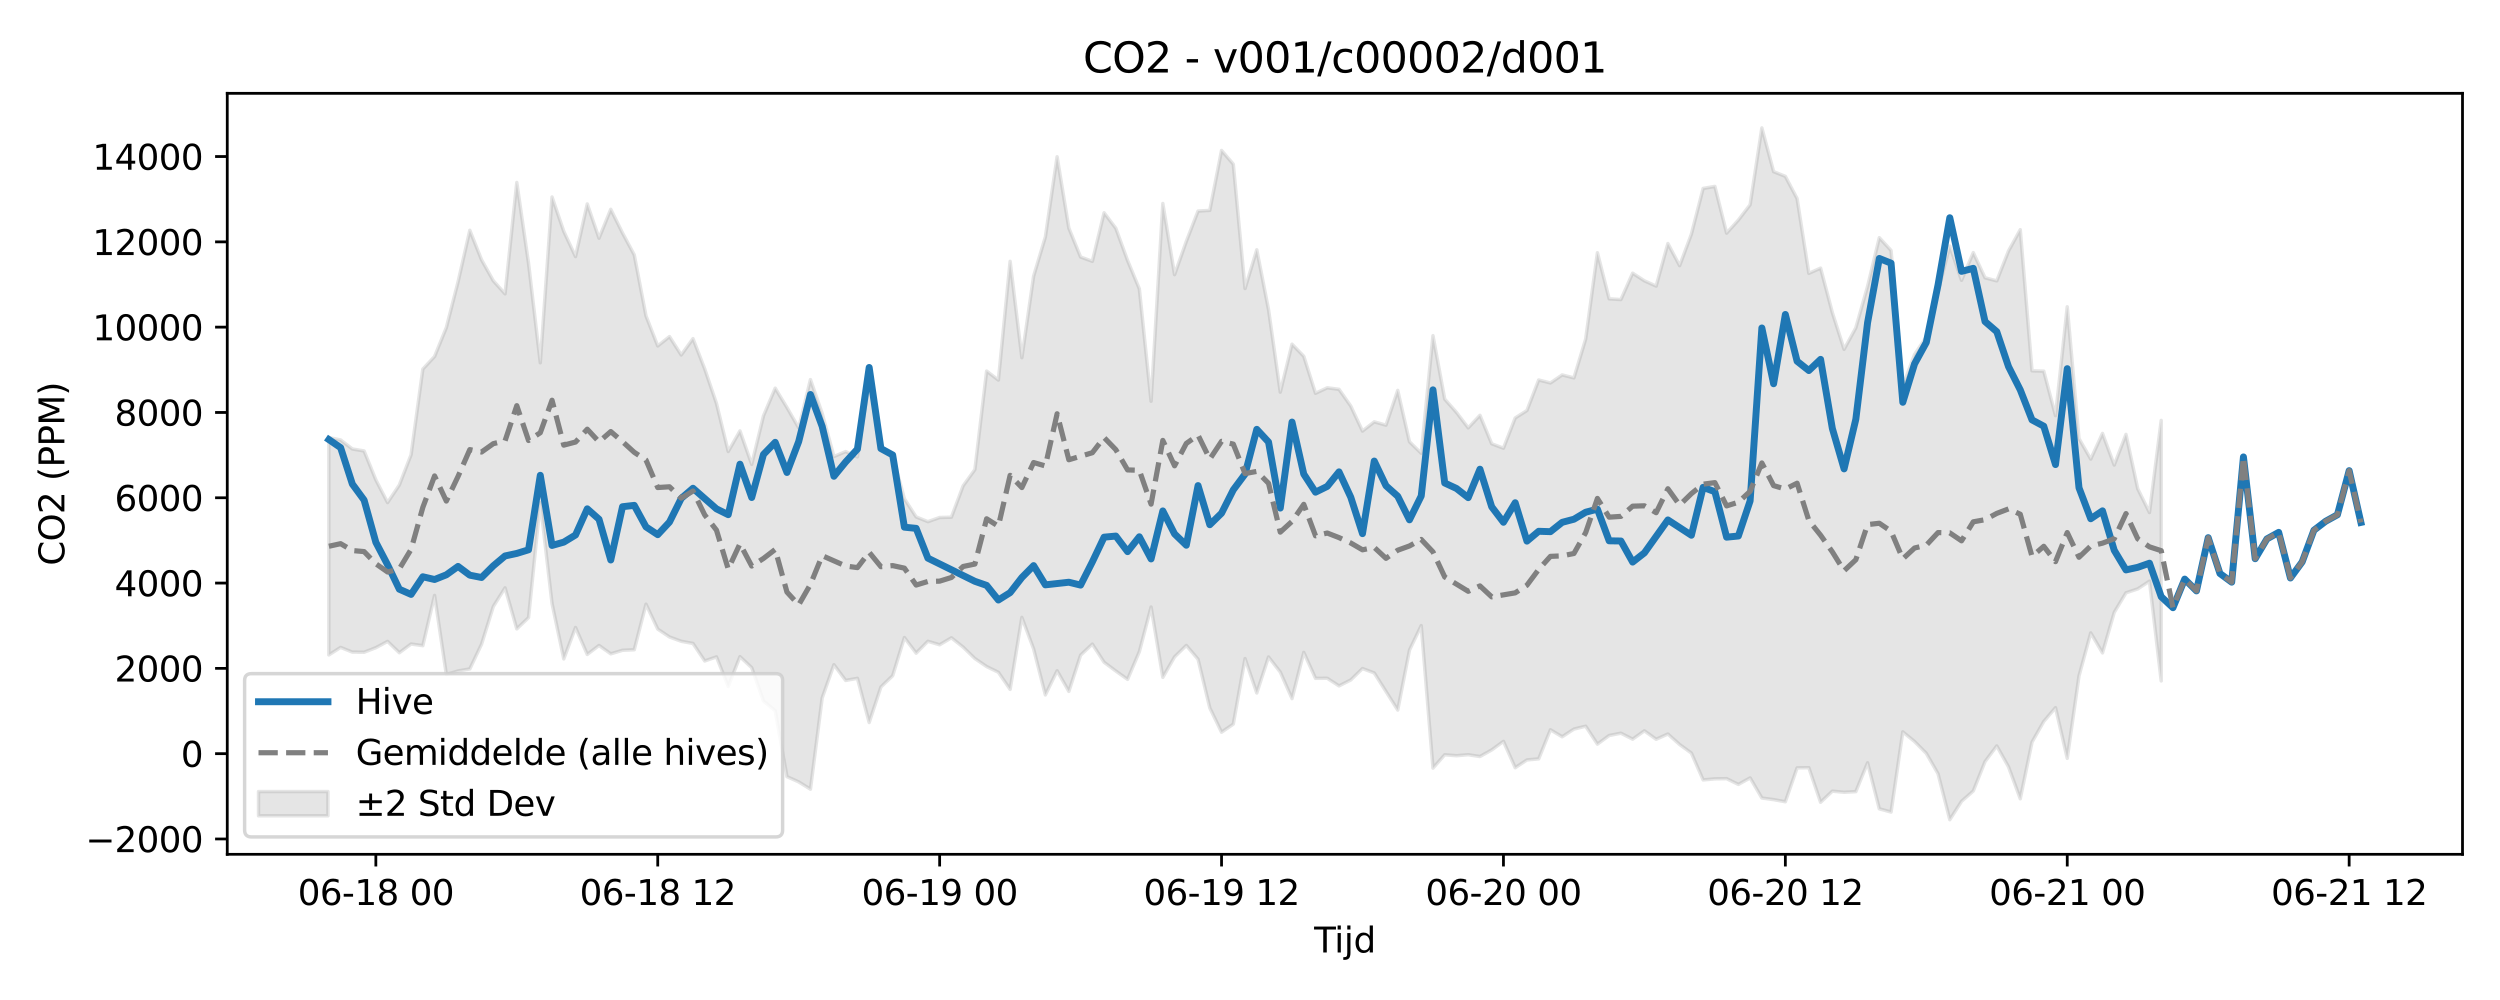<?xml version="1.0" encoding="utf-8" standalone="no"?>
<!DOCTYPE svg PUBLIC "-//W3C//DTD SVG 1.1//EN"
  "http://www.w3.org/Graphics/SVG/1.1/DTD/svg11.dtd">
<svg xmlns:xlink="http://www.w3.org/1999/xlink" width="720pt" height="288pt" viewBox="0 0 720 288" xmlns="http://www.w3.org/2000/svg" version="1.1">
 <defs>
  <style type="text/css">*{stroke-linejoin: round; stroke-linecap: butt}</style>
 </defs>
 <g id="figure_1">
  <g id="patch_1">
   <path d="M 0 288 
L 720 288 
L 720 0 
L 0 0 
z
" style="fill: #ffffff"/>
  </g>
  <g id="axes_1">
   <g id="patch_2">
    <path d="M 65.45 246.04 
L 709.2 246.04 
L 709.2 26.88 
L 65.45 26.88 
z
" style="fill: #ffffff"/>
   </g>
   <g id="FillBetweenPolyCollection_1">
    <defs>
     <path id="m8d2e50791a" d="M 94.711 -161.975 
L 94.711 -99.378 
L 98.094 -101.552 
L 101.477 -100.193 
L 104.86 -100.153 
L 108.243 -101.462 
L 111.625 -103.275 
L 115.008 -100.012 
L 118.391 -102.525 
L 121.774 -102.047 
L 125.157 -116.522 
L 128.54 -93.753 
L 131.922 -94.764 
L 135.305 -95.348 
L 138.688 -102.468 
L 142.071 -113.309 
L 145.454 -118.703 
L 148.836 -106.879 
L 152.219 -110.128 
L 155.602 -143.231 
L 158.985 -114.191 
L 162.368 -98.23 
L 165.751 -107.274 
L 169.133 -99.519 
L 172.516 -102.107 
L 175.899 -99.697 
L 179.282 -100.712 
L 182.665 -100.871 
L 186.047 -113.992 
L 189.43 -106.814 
L 192.813 -104.548 
L 196.196 -103.307 
L 199.579 -102.69 
L 202.961 -97.64 
L 206.344 -98.816 
L 209.727 -90.286 
L 213.11 -98.889 
L 216.493 -95.709 
L 219.876 -86.108 
L 223.258 -83.304 
L 226.641 -64.33 
L 230.024 -62.81 
L 233.407 -60.716 
L 236.79 -87.007 
L 240.172 -96.562 
L 243.555 -92.026 
L 246.938 -92.647 
L 250.321 -79.917 
L 253.704 -90.155 
L 257.087 -93.381 
L 260.469 -104.387 
L 263.852 -99.89 
L 267.235 -103.31 
L 270.618 -102.298 
L 274.001 -104.318 
L 277.383 -101.623 
L 280.766 -98.342 
L 284.149 -96.035 
L 287.532 -94.381 
L 290.915 -89.458 
L 294.298 -110.188 
L 297.68 -101.108 
L 301.063 -87.864 
L 304.446 -94.813 
L 307.829 -88.869 
L 311.212 -99.318 
L 314.594 -102.492 
L 317.977 -97.271 
L 321.36 -94.742 
L 324.743 -92.34 
L 328.126 -100.299 
L 331.509 -113.178 
L 334.891 -92.922 
L 338.274 -98.81 
L 341.657 -102.114 
L 345.04 -98.137 
L 348.423 -84.128 
L 351.805 -77.122 
L 355.188 -79.456 
L 358.571 -98.321 
L 361.954 -88.418 
L 365.337 -98.792 
L 368.72 -94.44 
L 372.102 -86.793 
L 375.485 -100.106 
L 378.868 -92.635 
L 382.251 -92.657 
L 385.634 -90.46 
L 389.016 -92.166 
L 392.399 -95.458 
L 395.782 -94.191 
L 399.165 -88.85 
L 402.548 -83.503 
L 405.93 -100.763 
L 409.313 -107.823 
L 412.696 -66.782 
L 416.079 -70.622 
L 419.462 -70.351 
L 422.845 -70.643 
L 426.227 -70.117 
L 429.61 -72.016 
L 432.993 -74.484 
L 436.376 -66.891 
L 439.759 -69.137 
L 443.141 -69.45 
L 446.524 -77.823 
L 449.907 -75.809 
L 453.29 -78.02 
L 456.673 -78.856 
L 460.056 -73.688 
L 463.438 -76.175 
L 466.821 -76.836 
L 470.204 -75.119 
L 473.587 -77.522 
L 476.97 -75.087 
L 480.352 -76.603 
L 483.735 -73.572 
L 487.118 -71.111 
L 490.501 -63.382 
L 493.884 -63.69 
L 497.267 -63.744 
L 500.649 -62.084 
L 504.032 -63.965 
L 507.415 -58.174 
L 510.798 -57.707 
L 514.181 -57.09 
L 517.563 -66.855 
L 520.946 -66.901 
L 524.329 -56.942 
L 527.712 -60.144 
L 531.095 -59.825 
L 534.478 -60.005 
L 537.86 -68.312 
L 541.243 -55.058 
L 544.626 -54.126 
L 548.009 -77.22 
L 551.392 -74.443 
L 554.774 -71.03 
L 558.157 -65.153 
L 561.54 -51.922 
L 564.923 -57.22 
L 568.306 -60.192 
L 571.689 -68.655 
L 575.071 -73.173 
L 578.454 -67.147 
L 581.837 -57.952 
L 585.22 -74.265 
L 588.603 -80.214 
L 591.985 -84.197 
L 595.368 -69.596 
L 598.751 -93.329 
L 602.134 -105.722 
L 605.517 -99.963 
L 608.899 -111.624 
L 612.282 -117.262 
L 615.665 -118.391 
L 619.048 -120.623 
L 622.431 -91.891 
L 622.431 -166.918 
L 622.431 -166.918 
L 619.048 -140.395 
L 615.665 -147.247 
L 612.282 -162.898 
L 608.899 -154.068 
L 605.517 -163.17 
L 602.134 -155.782 
L 598.751 -161.688 
L 595.368 -199.643 
L 591.985 -168.296 
L 588.603 -181.109 
L 585.22 -181.207 
L 581.837 -221.848 
L 578.454 -215.726 
L 575.071 -207.111 
L 571.689 -208 
L 568.306 -215.246 
L 564.923 -207.271 
L 561.54 -217.131 
L 558.157 -204.091 
L 554.774 -190.948 
L 551.392 -185.904 
L 548.009 -176.853 
L 544.626 -215.869 
L 541.243 -219.55 
L 537.86 -205.518 
L 534.478 -193.594 
L 531.095 -187.394 
L 527.712 -197.992 
L 524.329 -210.779 
L 520.946 -209.283 
L 517.563 -230.812 
L 514.181 -237.208 
L 510.798 -238.574 
L 507.415 -251.158 
L 504.032 -229.032 
L 500.649 -224.623 
L 497.267 -220.861 
L 493.884 -234.317 
L 490.501 -233.734 
L 487.118 -220.563 
L 483.735 -211.488 
L 480.352 -217.871 
L 476.97 -205.603 
L 473.587 -207.131 
L 470.204 -209.327 
L 466.821 -201.73 
L 463.438 -201.941 
L 460.056 -215.213 
L 456.673 -190.36 
L 453.29 -179.17 
L 449.907 -180.019 
L 446.524 -177.707 
L 443.141 -178.568 
L 439.759 -169.781 
L 436.376 -167.624 
L 432.993 -158.917 
L 429.61 -160.196 
L 426.227 -168.396 
L 422.845 -164.771 
L 419.462 -169.237 
L 416.079 -173.055 
L 412.696 -191.33 
L 409.313 -157.454 
L 405.93 -160.769 
L 402.548 -175.57 
L 399.165 -165.557 
L 395.782 -166.512 
L 392.399 -163.847 
L 389.016 -171.07 
L 385.634 -175.883 
L 382.251 -176.315 
L 378.868 -174.734 
L 375.485 -185.392 
L 372.102 -188.879 
L 368.72 -175.056 
L 365.337 -198.828 
L 361.954 -216.058 
L 358.571 -204.907 
L 355.188 -240.73 
L 351.805 -244.666 
L 348.423 -227.414 
L 345.04 -227.214 
L 341.657 -218.474 
L 338.274 -208.888 
L 334.891 -229.395 
L 331.509 -172.447 
L 328.126 -204.82 
L 324.743 -212.987 
L 321.36 -222.248 
L 317.977 -226.72 
L 314.594 -212.741 
L 311.212 -213.986 
L 307.829 -222.311 
L 304.446 -242.85 
L 301.063 -219.754 
L 297.68 -208.466 
L 294.298 -184.981 
L 290.915 -212.728 
L 287.532 -178.537 
L 284.149 -181.132 
L 280.766 -152.774 
L 277.383 -148.083 
L 274.001 -139.049 
L 270.618 -138.96 
L 267.235 -137.768 
L 263.852 -139.125 
L 260.469 -144.354 
L 257.087 -156.83 
L 253.704 -159.434 
L 250.321 -177.973 
L 246.938 -156.415 
L 243.555 -157.945 
L 240.172 -156.517 
L 236.79 -168.943 
L 233.407 -178.677 
L 230.024 -164.768 
L 226.641 -170.642 
L 223.258 -176.21 
L 219.876 -168.219 
L 216.493 -154.255 
L 213.11 -163.899 
L 209.727 -157.967 
L 206.344 -171.814 
L 202.961 -181.747 
L 199.579 -190.466 
L 196.196 -185.769 
L 192.813 -191.064 
L 189.43 -188.365 
L 186.047 -197.025 
L 182.665 -214.601 
L 179.282 -220.907 
L 175.899 -227.721 
L 172.516 -219.393 
L 169.133 -229.263 
L 165.751 -214.11 
L 162.368 -221.371 
L 158.985 -231.271 
L 155.602 -183.524 
L 152.219 -212.158 
L 148.836 -235.444 
L 145.454 -203.375 
L 142.071 -207.145 
L 138.688 -213.172 
L 135.305 -221.675 
L 131.922 -206.829 
L 128.54 -193.643 
L 125.157 -185.332 
L 121.774 -181.703 
L 118.391 -157.041 
L 115.008 -148.322 
L 111.625 -143.257 
L 108.243 -149.805 
L 104.86 -158.127 
L 101.477 -158.7 
L 98.094 -161.294 
L 94.711 -161.975 
z
" style="stroke: #808080; stroke-opacity: 0.2"/>
    </defs>
    <g clip-path="url(#p735e8f871a)">
     <use xlink:href="#m8d2e50791a" x="0" y="288" style="fill: #808080; fill-opacity: 0.2; stroke: #808080; stroke-opacity: 0.2"/>
    </g>
   </g>
   <g id="matplotlib.axis_1">
    <g id="xtick_1">
     <g id="line2d_1">
      <defs>
       <path id="m8e1eeb77f2" d="M 0 0 
L 0 3.5 
" style="stroke: #000000; stroke-width: 0.8"/>
      </defs>
      <g>
       <use xlink:href="#m8e1eeb77f2" x="108.243" y="246.04" style="stroke: #000000; stroke-width: 0.8"/>
      </g>
     </g>
     <g id="text_1">
      <!-- 06-18 00 -->
      <g transform="translate(85.762 260.638) scale(0.1 -0.1)">
       <defs>
        <path id="DejaVuSans-30" d="M 2034 4250 
Q 1547 4250 1301 3770 
Q 1056 3291 1056 2328 
Q 1056 1369 1301 889 
Q 1547 409 2034 409 
Q 2525 409 2770 889 
Q 3016 1369 3016 2328 
Q 3016 3291 2770 3770 
Q 2525 4250 2034 4250 
z
M 2034 4750 
Q 2819 4750 3233 4129 
Q 3647 3509 3647 2328 
Q 3647 1150 3233 529 
Q 2819 -91 2034 -91 
Q 1250 -91 836 529 
Q 422 1150 422 2328 
Q 422 3509 836 4129 
Q 1250 4750 2034 4750 
z
" transform="scale(0.016)"/>
        <path id="DejaVuSans-36" d="M 2113 2584 
Q 1688 2584 1439 2293 
Q 1191 2003 1191 1497 
Q 1191 994 1439 701 
Q 1688 409 2113 409 
Q 2538 409 2786 701 
Q 3034 994 3034 1497 
Q 3034 2003 2786 2293 
Q 2538 2584 2113 2584 
z
M 3366 4563 
L 3366 3988 
Q 3128 4100 2886 4159 
Q 2644 4219 2406 4219 
Q 1781 4219 1451 3797 
Q 1122 3375 1075 2522 
Q 1259 2794 1537 2939 
Q 1816 3084 2150 3084 
Q 2853 3084 3261 2657 
Q 3669 2231 3669 1497 
Q 3669 778 3244 343 
Q 2819 -91 2113 -91 
Q 1303 -91 875 529 
Q 447 1150 447 2328 
Q 447 3434 972 4092 
Q 1497 4750 2381 4750 
Q 2619 4750 2861 4703 
Q 3103 4656 3366 4563 
z
" transform="scale(0.016)"/>
        <path id="DejaVuSans-2d" d="M 313 2009 
L 1997 2009 
L 1997 1497 
L 313 1497 
L 313 2009 
z
" transform="scale(0.016)"/>
        <path id="DejaVuSans-31" d="M 794 531 
L 1825 531 
L 1825 4091 
L 703 3866 
L 703 4441 
L 1819 4666 
L 2450 4666 
L 2450 531 
L 3481 531 
L 3481 0 
L 794 0 
L 794 531 
z
" transform="scale(0.016)"/>
        <path id="DejaVuSans-38" d="M 2034 2216 
Q 1584 2216 1326 1975 
Q 1069 1734 1069 1313 
Q 1069 891 1326 650 
Q 1584 409 2034 409 
Q 2484 409 2743 651 
Q 3003 894 3003 1313 
Q 3003 1734 2745 1975 
Q 2488 2216 2034 2216 
z
M 1403 2484 
Q 997 2584 770 2862 
Q 544 3141 544 3541 
Q 544 4100 942 4425 
Q 1341 4750 2034 4750 
Q 2731 4750 3128 4425 
Q 3525 4100 3525 3541 
Q 3525 3141 3298 2862 
Q 3072 2584 2669 2484 
Q 3125 2378 3379 2068 
Q 3634 1759 3634 1313 
Q 3634 634 3220 271 
Q 2806 -91 2034 -91 
Q 1263 -91 848 271 
Q 434 634 434 1313 
Q 434 1759 690 2068 
Q 947 2378 1403 2484 
z
M 1172 3481 
Q 1172 3119 1398 2916 
Q 1625 2713 2034 2713 
Q 2441 2713 2670 2916 
Q 2900 3119 2900 3481 
Q 2900 3844 2670 4047 
Q 2441 4250 2034 4250 
Q 1625 4250 1398 4047 
Q 1172 3844 1172 3481 
z
" transform="scale(0.016)"/>
        <path id="DejaVuSans-20" transform="scale(0.016)"/>
       </defs>
       <use xlink:href="#DejaVuSans-30"/>
       <use xlink:href="#DejaVuSans-36" transform="translate(63.623 0)"/>
       <use xlink:href="#DejaVuSans-2d" transform="translate(127.246 0)"/>
       <use xlink:href="#DejaVuSans-31" transform="translate(163.33 0)"/>
       <use xlink:href="#DejaVuSans-38" transform="translate(226.953 0)"/>
       <use xlink:href="#DejaVuSans-20" transform="translate(290.576 0)"/>
       <use xlink:href="#DejaVuSans-30" transform="translate(322.363 0)"/>
       <use xlink:href="#DejaVuSans-30" transform="translate(385.986 0)"/>
      </g>
     </g>
    </g>
    <g id="xtick_2">
     <g id="line2d_2">
      <g>
       <use xlink:href="#m8e1eeb77f2" x="189.43" y="246.04" style="stroke: #000000; stroke-width: 0.8"/>
      </g>
     </g>
     <g id="text_2">
      <!-- 06-18 12 -->
      <g transform="translate(166.95 260.638) scale(0.1 -0.1)">
       <defs>
        <path id="DejaVuSans-32" d="M 1228 531 
L 3431 531 
L 3431 0 
L 469 0 
L 469 531 
Q 828 903 1448 1529 
Q 2069 2156 2228 2338 
Q 2531 2678 2651 2914 
Q 2772 3150 2772 3378 
Q 2772 3750 2511 3984 
Q 2250 4219 1831 4219 
Q 1534 4219 1204 4116 
Q 875 4013 500 3803 
L 500 4441 
Q 881 4594 1212 4672 
Q 1544 4750 1819 4750 
Q 2544 4750 2975 4387 
Q 3406 4025 3406 3419 
Q 3406 3131 3298 2873 
Q 3191 2616 2906 2266 
Q 2828 2175 2409 1742 
Q 1991 1309 1228 531 
z
" transform="scale(0.016)"/>
       </defs>
       <use xlink:href="#DejaVuSans-30"/>
       <use xlink:href="#DejaVuSans-36" transform="translate(63.623 0)"/>
       <use xlink:href="#DejaVuSans-2d" transform="translate(127.246 0)"/>
       <use xlink:href="#DejaVuSans-31" transform="translate(163.33 0)"/>
       <use xlink:href="#DejaVuSans-38" transform="translate(226.953 0)"/>
       <use xlink:href="#DejaVuSans-20" transform="translate(290.576 0)"/>
       <use xlink:href="#DejaVuSans-31" transform="translate(322.363 0)"/>
       <use xlink:href="#DejaVuSans-32" transform="translate(385.986 0)"/>
      </g>
     </g>
    </g>
    <g id="xtick_3">
     <g id="line2d_3">
      <g>
       <use xlink:href="#m8e1eeb77f2" x="270.618" y="246.04" style="stroke: #000000; stroke-width: 0.8"/>
      </g>
     </g>
     <g id="text_3">
      <!-- 06-19 00 -->
      <g transform="translate(248.137 260.638) scale(0.1 -0.1)">
       <defs>
        <path id="DejaVuSans-39" d="M 703 97 
L 703 672 
Q 941 559 1184 500 
Q 1428 441 1663 441 
Q 2288 441 2617 861 
Q 2947 1281 2994 2138 
Q 2813 1869 2534 1725 
Q 2256 1581 1919 1581 
Q 1219 1581 811 2004 
Q 403 2428 403 3163 
Q 403 3881 828 4315 
Q 1253 4750 1959 4750 
Q 2769 4750 3195 4129 
Q 3622 3509 3622 2328 
Q 3622 1225 3098 567 
Q 2575 -91 1691 -91 
Q 1453 -91 1209 -44 
Q 966 3 703 97 
z
M 1959 2075 
Q 2384 2075 2632 2365 
Q 2881 2656 2881 3163 
Q 2881 3666 2632 3958 
Q 2384 4250 1959 4250 
Q 1534 4250 1286 3958 
Q 1038 3666 1038 3163 
Q 1038 2656 1286 2365 
Q 1534 2075 1959 2075 
z
" transform="scale(0.016)"/>
       </defs>
       <use xlink:href="#DejaVuSans-30"/>
       <use xlink:href="#DejaVuSans-36" transform="translate(63.623 0)"/>
       <use xlink:href="#DejaVuSans-2d" transform="translate(127.246 0)"/>
       <use xlink:href="#DejaVuSans-31" transform="translate(163.33 0)"/>
       <use xlink:href="#DejaVuSans-39" transform="translate(226.953 0)"/>
       <use xlink:href="#DejaVuSans-20" transform="translate(290.576 0)"/>
       <use xlink:href="#DejaVuSans-30" transform="translate(322.363 0)"/>
       <use xlink:href="#DejaVuSans-30" transform="translate(385.986 0)"/>
      </g>
     </g>
    </g>
    <g id="xtick_4">
     <g id="line2d_4">
      <g>
       <use xlink:href="#m8e1eeb77f2" x="351.805" y="246.04" style="stroke: #000000; stroke-width: 0.8"/>
      </g>
     </g>
     <g id="text_4">
      <!-- 06-19 12 -->
      <g transform="translate(329.325 260.638) scale(0.1 -0.1)">
       <use xlink:href="#DejaVuSans-30"/>
       <use xlink:href="#DejaVuSans-36" transform="translate(63.623 0)"/>
       <use xlink:href="#DejaVuSans-2d" transform="translate(127.246 0)"/>
       <use xlink:href="#DejaVuSans-31" transform="translate(163.33 0)"/>
       <use xlink:href="#DejaVuSans-39" transform="translate(226.953 0)"/>
       <use xlink:href="#DejaVuSans-20" transform="translate(290.576 0)"/>
       <use xlink:href="#DejaVuSans-31" transform="translate(322.363 0)"/>
       <use xlink:href="#DejaVuSans-32" transform="translate(385.986 0)"/>
      </g>
     </g>
    </g>
    <g id="xtick_5">
     <g id="line2d_5">
      <g>
       <use xlink:href="#m8e1eeb77f2" x="432.993" y="246.04" style="stroke: #000000; stroke-width: 0.8"/>
      </g>
     </g>
     <g id="text_5">
      <!-- 06-20 00 -->
      <g transform="translate(410.513 260.638) scale(0.1 -0.1)">
       <use xlink:href="#DejaVuSans-30"/>
       <use xlink:href="#DejaVuSans-36" transform="translate(63.623 0)"/>
       <use xlink:href="#DejaVuSans-2d" transform="translate(127.246 0)"/>
       <use xlink:href="#DejaVuSans-32" transform="translate(163.33 0)"/>
       <use xlink:href="#DejaVuSans-30" transform="translate(226.953 0)"/>
       <use xlink:href="#DejaVuSans-20" transform="translate(290.576 0)"/>
       <use xlink:href="#DejaVuSans-30" transform="translate(322.363 0)"/>
       <use xlink:href="#DejaVuSans-30" transform="translate(385.986 0)"/>
      </g>
     </g>
    </g>
    <g id="xtick_6">
     <g id="line2d_6">
      <g>
       <use xlink:href="#m8e1eeb77f2" x="514.181" y="246.04" style="stroke: #000000; stroke-width: 0.8"/>
      </g>
     </g>
     <g id="text_6">
      <!-- 06-20 12 -->
      <g transform="translate(491.7 260.638) scale(0.1 -0.1)">
       <use xlink:href="#DejaVuSans-30"/>
       <use xlink:href="#DejaVuSans-36" transform="translate(63.623 0)"/>
       <use xlink:href="#DejaVuSans-2d" transform="translate(127.246 0)"/>
       <use xlink:href="#DejaVuSans-32" transform="translate(163.33 0)"/>
       <use xlink:href="#DejaVuSans-30" transform="translate(226.953 0)"/>
       <use xlink:href="#DejaVuSans-20" transform="translate(290.576 0)"/>
       <use xlink:href="#DejaVuSans-31" transform="translate(322.363 0)"/>
       <use xlink:href="#DejaVuSans-32" transform="translate(385.986 0)"/>
      </g>
     </g>
    </g>
    <g id="xtick_7">
     <g id="line2d_7">
      <g>
       <use xlink:href="#m8e1eeb77f2" x="595.368" y="246.04" style="stroke: #000000; stroke-width: 0.8"/>
      </g>
     </g>
     <g id="text_7">
      <!-- 06-21 00 -->
      <g transform="translate(572.888 260.638) scale(0.1 -0.1)">
       <use xlink:href="#DejaVuSans-30"/>
       <use xlink:href="#DejaVuSans-36" transform="translate(63.623 0)"/>
       <use xlink:href="#DejaVuSans-2d" transform="translate(127.246 0)"/>
       <use xlink:href="#DejaVuSans-32" transform="translate(163.33 0)"/>
       <use xlink:href="#DejaVuSans-31" transform="translate(226.953 0)"/>
       <use xlink:href="#DejaVuSans-20" transform="translate(290.576 0)"/>
       <use xlink:href="#DejaVuSans-30" transform="translate(322.363 0)"/>
       <use xlink:href="#DejaVuSans-30" transform="translate(385.986 0)"/>
      </g>
     </g>
    </g>
    <g id="xtick_8">
     <g id="line2d_8">
      <g>
       <use xlink:href="#m8e1eeb77f2" x="676.556" y="246.04" style="stroke: #000000; stroke-width: 0.8"/>
      </g>
     </g>
     <g id="text_8">
      <!-- 06-21 12 -->
      <g transform="translate(654.075 260.638) scale(0.1 -0.1)">
       <use xlink:href="#DejaVuSans-30"/>
       <use xlink:href="#DejaVuSans-36" transform="translate(63.623 0)"/>
       <use xlink:href="#DejaVuSans-2d" transform="translate(127.246 0)"/>
       <use xlink:href="#DejaVuSans-32" transform="translate(163.33 0)"/>
       <use xlink:href="#DejaVuSans-31" transform="translate(226.953 0)"/>
       <use xlink:href="#DejaVuSans-20" transform="translate(290.576 0)"/>
       <use xlink:href="#DejaVuSans-31" transform="translate(322.363 0)"/>
       <use xlink:href="#DejaVuSans-32" transform="translate(385.986 0)"/>
      </g>
     </g>
    </g>
    <g id="text_9">
     <!-- Tijd -->
     <g transform="translate(378.475 274.317) scale(0.1 -0.1)">
      <defs>
       <path id="DejaVuSans-54" d="M -19 4666 
L 3928 4666 
L 3928 4134 
L 2272 4134 
L 2272 0 
L 1638 0 
L 1638 4134 
L -19 4134 
L -19 4666 
z
" transform="scale(0.016)"/>
       <path id="DejaVuSans-69" d="M 603 3500 
L 1178 3500 
L 1178 0 
L 603 0 
L 603 3500 
z
M 603 4863 
L 1178 4863 
L 1178 4134 
L 603 4134 
L 603 4863 
z
" transform="scale(0.016)"/>
       <path id="DejaVuSans-6a" d="M 603 3500 
L 1178 3500 
L 1178 -63 
Q 1178 -731 923 -1031 
Q 669 -1331 103 -1331 
L -116 -1331 
L -116 -844 
L 38 -844 
Q 366 -844 484 -692 
Q 603 -541 603 -63 
L 603 3500 
z
M 603 4863 
L 1178 4863 
L 1178 4134 
L 603 4134 
L 603 4863 
z
" transform="scale(0.016)"/>
       <path id="DejaVuSans-64" d="M 2906 2969 
L 2906 4863 
L 3481 4863 
L 3481 0 
L 2906 0 
L 2906 525 
Q 2725 213 2448 61 
Q 2172 -91 1784 -91 
Q 1150 -91 751 415 
Q 353 922 353 1747 
Q 353 2572 751 3078 
Q 1150 3584 1784 3584 
Q 2172 3584 2448 3432 
Q 2725 3281 2906 2969 
z
M 947 1747 
Q 947 1113 1208 752 
Q 1469 391 1925 391 
Q 2381 391 2643 752 
Q 2906 1113 2906 1747 
Q 2906 2381 2643 2742 
Q 2381 3103 1925 3103 
Q 1469 3103 1208 2742 
Q 947 2381 947 1747 
z
" transform="scale(0.016)"/>
      </defs>
      <use xlink:href="#DejaVuSans-54"/>
      <use xlink:href="#DejaVuSans-69" transform="translate(57.959 0)"/>
      <use xlink:href="#DejaVuSans-6a" transform="translate(85.742 0)"/>
      <use xlink:href="#DejaVuSans-64" transform="translate(113.525 0)"/>
     </g>
    </g>
   </g>
   <g id="matplotlib.axis_2">
    <g id="ytick_1">
     <g id="line2d_9">
      <defs>
       <path id="mb4c7e7b1c8" d="M 0 0 
L -3.5 0 
" style="stroke: #000000; stroke-width: 0.8"/>
      </defs>
      <g>
       <use xlink:href="#mb4c7e7b1c8" x="65.45" y="241.622" style="stroke: #000000; stroke-width: 0.8"/>
      </g>
     </g>
     <g id="text_10">
      <!-- −2000 -->
      <g transform="translate(24.62 245.421) scale(0.1 -0.1)">
       <defs>
        <path id="DejaVuSans-2212" d="M 678 2272 
L 4684 2272 
L 4684 1741 
L 678 1741 
L 678 2272 
z
" transform="scale(0.016)"/>
       </defs>
       <use xlink:href="#DejaVuSans-2212"/>
       <use xlink:href="#DejaVuSans-32" transform="translate(83.789 0)"/>
       <use xlink:href="#DejaVuSans-30" transform="translate(147.412 0)"/>
       <use xlink:href="#DejaVuSans-30" transform="translate(211.035 0)"/>
       <use xlink:href="#DejaVuSans-30" transform="translate(274.658 0)"/>
      </g>
     </g>
    </g>
    <g id="ytick_2">
     <g id="line2d_10">
      <g>
       <use xlink:href="#mb4c7e7b1c8" x="65.45" y="217.055" style="stroke: #000000; stroke-width: 0.8"/>
      </g>
     </g>
     <g id="text_11">
      <!-- 0 -->
      <g transform="translate(52.087 220.854) scale(0.1 -0.1)">
       <use xlink:href="#DejaVuSans-30"/>
      </g>
     </g>
    </g>
    <g id="ytick_3">
     <g id="line2d_11">
      <g>
       <use xlink:href="#mb4c7e7b1c8" x="65.45" y="192.488" style="stroke: #000000; stroke-width: 0.8"/>
      </g>
     </g>
     <g id="text_12">
      <!-- 2000 -->
      <g transform="translate(33 196.288) scale(0.1 -0.1)">
       <use xlink:href="#DejaVuSans-32"/>
       <use xlink:href="#DejaVuSans-30" transform="translate(63.623 0)"/>
       <use xlink:href="#DejaVuSans-30" transform="translate(127.246 0)"/>
       <use xlink:href="#DejaVuSans-30" transform="translate(190.869 0)"/>
      </g>
     </g>
    </g>
    <g id="ytick_4">
     <g id="line2d_12">
      <g>
       <use xlink:href="#mb4c7e7b1c8" x="65.45" y="167.922" style="stroke: #000000; stroke-width: 0.8"/>
      </g>
     </g>
     <g id="text_13">
      <!-- 4000 -->
      <g transform="translate(33 171.721) scale(0.1 -0.1)">
       <defs>
        <path id="DejaVuSans-34" d="M 2419 4116 
L 825 1625 
L 2419 1625 
L 2419 4116 
z
M 2253 4666 
L 3047 4666 
L 3047 1625 
L 3713 1625 
L 3713 1100 
L 3047 1100 
L 3047 0 
L 2419 0 
L 2419 1100 
L 313 1100 
L 313 1709 
L 2253 4666 
z
" transform="scale(0.016)"/>
       </defs>
       <use xlink:href="#DejaVuSans-34"/>
       <use xlink:href="#DejaVuSans-30" transform="translate(63.623 0)"/>
       <use xlink:href="#DejaVuSans-30" transform="translate(127.246 0)"/>
       <use xlink:href="#DejaVuSans-30" transform="translate(190.869 0)"/>
      </g>
     </g>
    </g>
    <g id="ytick_5">
     <g id="line2d_13">
      <g>
       <use xlink:href="#mb4c7e7b1c8" x="65.45" y="143.355" style="stroke: #000000; stroke-width: 0.8"/>
      </g>
     </g>
     <g id="text_14">
      <!-- 6000 -->
      <g transform="translate(33 147.154) scale(0.1 -0.1)">
       <use xlink:href="#DejaVuSans-36"/>
       <use xlink:href="#DejaVuSans-30" transform="translate(63.623 0)"/>
       <use xlink:href="#DejaVuSans-30" transform="translate(127.246 0)"/>
       <use xlink:href="#DejaVuSans-30" transform="translate(190.869 0)"/>
      </g>
     </g>
    </g>
    <g id="ytick_6">
     <g id="line2d_14">
      <g>
       <use xlink:href="#mb4c7e7b1c8" x="65.45" y="118.788" style="stroke: #000000; stroke-width: 0.8"/>
      </g>
     </g>
     <g id="text_15">
      <!-- 8000 -->
      <g transform="translate(33 122.587) scale(0.1 -0.1)">
       <use xlink:href="#DejaVuSans-38"/>
       <use xlink:href="#DejaVuSans-30" transform="translate(63.623 0)"/>
       <use xlink:href="#DejaVuSans-30" transform="translate(127.246 0)"/>
       <use xlink:href="#DejaVuSans-30" transform="translate(190.869 0)"/>
      </g>
     </g>
    </g>
    <g id="ytick_7">
     <g id="line2d_15">
      <g>
       <use xlink:href="#mb4c7e7b1c8" x="65.45" y="94.221" style="stroke: #000000; stroke-width: 0.8"/>
      </g>
     </g>
     <g id="text_16">
      <!-- 10000 -->
      <g transform="translate(26.637 98.02) scale(0.1 -0.1)">
       <use xlink:href="#DejaVuSans-31"/>
       <use xlink:href="#DejaVuSans-30" transform="translate(63.623 0)"/>
       <use xlink:href="#DejaVuSans-30" transform="translate(127.246 0)"/>
       <use xlink:href="#DejaVuSans-30" transform="translate(190.869 0)"/>
       <use xlink:href="#DejaVuSans-30" transform="translate(254.492 0)"/>
      </g>
     </g>
    </g>
    <g id="ytick_8">
     <g id="line2d_16">
      <g>
       <use xlink:href="#mb4c7e7b1c8" x="65.45" y="69.654" style="stroke: #000000; stroke-width: 0.8"/>
      </g>
     </g>
     <g id="text_17">
      <!-- 12000 -->
      <g transform="translate(26.637 73.454) scale(0.1 -0.1)">
       <use xlink:href="#DejaVuSans-31"/>
       <use xlink:href="#DejaVuSans-32" transform="translate(63.623 0)"/>
       <use xlink:href="#DejaVuSans-30" transform="translate(127.246 0)"/>
       <use xlink:href="#DejaVuSans-30" transform="translate(190.869 0)"/>
       <use xlink:href="#DejaVuSans-30" transform="translate(254.492 0)"/>
      </g>
     </g>
    </g>
    <g id="ytick_9">
     <g id="line2d_17">
      <g>
       <use xlink:href="#mb4c7e7b1c8" x="65.45" y="45.088" style="stroke: #000000; stroke-width: 0.8"/>
      </g>
     </g>
     <g id="text_18">
      <!-- 14000 -->
      <g transform="translate(26.637 48.887) scale(0.1 -0.1)">
       <use xlink:href="#DejaVuSans-31"/>
       <use xlink:href="#DejaVuSans-34" transform="translate(63.623 0)"/>
       <use xlink:href="#DejaVuSans-30" transform="translate(127.246 0)"/>
       <use xlink:href="#DejaVuSans-30" transform="translate(190.869 0)"/>
       <use xlink:href="#DejaVuSans-30" transform="translate(254.492 0)"/>
      </g>
     </g>
    </g>
    <g id="text_19">
     <!-- CO2 (PPM) -->
     <g transform="translate(18.541 162.903) rotate(-90) scale(0.1 -0.1)">
      <defs>
       <path id="DejaVuSans-43" d="M 4122 4306 
L 4122 3641 
Q 3803 3938 3442 4084 
Q 3081 4231 2675 4231 
Q 1875 4231 1450 3742 
Q 1025 3253 1025 2328 
Q 1025 1406 1450 917 
Q 1875 428 2675 428 
Q 3081 428 3442 575 
Q 3803 722 4122 1019 
L 4122 359 
Q 3791 134 3420 21 
Q 3050 -91 2638 -91 
Q 1578 -91 968 557 
Q 359 1206 359 2328 
Q 359 3453 968 4101 
Q 1578 4750 2638 4750 
Q 3056 4750 3426 4639 
Q 3797 4528 4122 4306 
z
" transform="scale(0.016)"/>
       <path id="DejaVuSans-4f" d="M 2522 4238 
Q 1834 4238 1429 3725 
Q 1025 3213 1025 2328 
Q 1025 1447 1429 934 
Q 1834 422 2522 422 
Q 3209 422 3611 934 
Q 4013 1447 4013 2328 
Q 4013 3213 3611 3725 
Q 3209 4238 2522 4238 
z
M 2522 4750 
Q 3503 4750 4090 4092 
Q 4678 3434 4678 2328 
Q 4678 1225 4090 567 
Q 3503 -91 2522 -91 
Q 1538 -91 948 565 
Q 359 1222 359 2328 
Q 359 3434 948 4092 
Q 1538 4750 2522 4750 
z
" transform="scale(0.016)"/>
       <path id="DejaVuSans-28" d="M 1984 4856 
Q 1566 4138 1362 3434 
Q 1159 2731 1159 2009 
Q 1159 1288 1364 580 
Q 1569 -128 1984 -844 
L 1484 -844 
Q 1016 -109 783 600 
Q 550 1309 550 2009 
Q 550 2706 781 3412 
Q 1013 4119 1484 4856 
L 1984 4856 
z
" transform="scale(0.016)"/>
       <path id="DejaVuSans-50" d="M 1259 4147 
L 1259 2394 
L 2053 2394 
Q 2494 2394 2734 2622 
Q 2975 2850 2975 3272 
Q 2975 3691 2734 3919 
Q 2494 4147 2053 4147 
L 1259 4147 
z
M 628 4666 
L 2053 4666 
Q 2838 4666 3239 4311 
Q 3641 3956 3641 3272 
Q 3641 2581 3239 2228 
Q 2838 1875 2053 1875 
L 1259 1875 
L 1259 0 
L 628 0 
L 628 4666 
z
" transform="scale(0.016)"/>
       <path id="DejaVuSans-4d" d="M 628 4666 
L 1569 4666 
L 2759 1491 
L 3956 4666 
L 4897 4666 
L 4897 0 
L 4281 0 
L 4281 4097 
L 3078 897 
L 2444 897 
L 1241 4097 
L 1241 0 
L 628 0 
L 628 4666 
z
" transform="scale(0.016)"/>
       <path id="DejaVuSans-29" d="M 513 4856 
L 1013 4856 
Q 1481 4119 1714 3412 
Q 1947 2706 1947 2009 
Q 1947 1309 1714 600 
Q 1481 -109 1013 -844 
L 513 -844 
Q 928 -128 1133 580 
Q 1338 1288 1338 2009 
Q 1338 2731 1133 3434 
Q 928 4138 513 4856 
z
" transform="scale(0.016)"/>
      </defs>
      <use xlink:href="#DejaVuSans-43"/>
      <use xlink:href="#DejaVuSans-4f" transform="translate(69.824 0)"/>
      <use xlink:href="#DejaVuSans-32" transform="translate(148.535 0)"/>
      <use xlink:href="#DejaVuSans-20" transform="translate(212.158 0)"/>
      <use xlink:href="#DejaVuSans-28" transform="translate(243.945 0)"/>
      <use xlink:href="#DejaVuSans-50" transform="translate(282.959 0)"/>
      <use xlink:href="#DejaVuSans-50" transform="translate(343.262 0)"/>
      <use xlink:href="#DejaVuSans-4d" transform="translate(403.564 0)"/>
      <use xlink:href="#DejaVuSans-29" transform="translate(489.844 0)"/>
     </g>
    </g>
   </g>
   <g id="line2d_18">
    <path d="M 94.711 126.6 
L 98.094 128.922 
L 101.477 139.408 
L 104.86 144.026 
L 108.243 156.179 
L 111.625 162.648 
L 115.008 169.694 
L 118.391 171.189 
L 121.774 166.108 
L 125.157 166.896 
L 128.54 165.551 
L 131.922 163.127 
L 135.305 165.653 
L 138.688 166.317 
L 142.071 162.959 
L 145.454 160.115 
L 148.836 159.385 
L 152.219 158.341 
L 155.602 136.89 
L 158.985 157.092 
L 162.368 156.134 
L 165.751 154.078 
L 169.133 146.544 
L 172.516 149.542 
L 175.899 161.276 
L 179.282 145.934 
L 182.665 145.545 
L 186.047 151.748 
L 189.43 153.984 
L 192.813 150.348 
L 196.196 143.539 
L 199.579 140.62 
L 206.344 146.553 
L 209.727 148.223 
L 213.11 133.688 
L 216.493 143.281 
L 219.876 130.879 
L 223.258 127.39 
L 226.641 136.071 
L 230.024 127.165 
L 233.407 113.617 
L 236.79 122.825 
L 240.172 137.164 
L 243.555 133.037 
L 246.938 129.344 
L 250.321 105.837 
L 253.704 129.184 
L 257.087 131.03 
L 260.469 151.83 
L 263.852 152.166 
L 267.235 160.748 
L 280.766 167.418 
L 284.149 168.593 
L 287.532 172.806 
L 290.915 170.679 
L 294.298 166.325 
L 297.68 162.898 
L 301.063 168.437 
L 307.829 167.68 
L 311.212 168.511 
L 314.594 161.829 
L 317.977 154.705 
L 321.36 154.385 
L 324.743 158.869 
L 328.126 154.594 
L 331.509 160.969 
L 334.891 147.15 
L 338.274 153.763 
L 341.657 157.026 
L 345.04 139.85 
L 348.423 151.118 
L 351.805 147.801 
L 355.188 141.082 
L 358.571 136.538 
L 361.954 123.652 
L 365.337 127.3 
L 368.72 146.323 
L 372.102 121.56 
L 375.485 136.538 
L 378.868 141.75 
L 382.251 140.083 
L 385.634 135.899 
L 389.016 143.187 
L 392.399 153.689 
L 395.782 132.787 
L 399.165 139.899 
L 402.548 142.917 
L 405.93 149.709 
L 409.313 142.839 
L 412.696 112.278 
L 416.079 139.105 
L 419.462 140.677 
L 422.845 143.322 
L 426.227 135.133 
L 429.61 145.967 
L 432.993 150.414 
L 436.376 144.792 
L 439.759 155.843 
L 443.141 153.01 
L 446.524 153.12 
L 449.907 150.43 
L 453.29 149.537 
L 456.673 147.519 
L 460.056 146.634 
L 463.438 155.755 
L 466.821 155.81 
L 470.204 161.878 
L 473.587 159.229 
L 480.352 149.742 
L 487.118 154.152 
L 490.501 140.352 
L 493.884 141.615 
L 497.267 154.705 
L 500.649 154.369 
L 504.032 144.264 
L 507.415 94.459 
L 510.798 110.517 
L 514.181 90.569 
L 517.563 104.032 
L 520.946 106.718 
L 524.329 103.499 
L 527.712 123.386 
L 531.095 135.033 
L 534.478 120.741 
L 537.86 92.936 
L 541.243 74.437 
L 544.626 75.796 
L 548.009 115.856 
L 551.392 104.801 
L 554.774 98.627 
L 558.157 82.04 
L 561.54 62.714 
L 564.923 78.15 
L 568.306 77.282 
L 571.689 92.608 
L 575.071 95.523 
L 578.454 105.583 
L 581.837 112.29 
L 585.22 120.929 
L 588.603 122.743 
L 591.985 133.794 
L 595.368 106.181 
L 598.751 140.485 
L 602.134 149.398 
L 605.517 147.126 
L 608.899 158.492 
L 612.282 164.134 
L 615.665 163.393 
L 619.048 162.204 
L 622.431 171.858 
L 625.814 175.017 
L 629.196 166.783 
L 632.579 170.176 
L 635.962 154.852 
L 639.345 165.17 
L 642.728 167.66 
L 646.11 131.6 
L 649.493 160.908 
L 652.876 155.208 
L 656.259 153.321 
L 659.642 166.46 
L 663.025 161.823 
L 666.407 152.709 
L 669.79 150.127 
L 673.173 148.26 
L 676.556 135.555 
L 679.939 150.461 
L 679.939 150.461 
" clip-path="url(#p735e8f871a)" style="fill: none; stroke: #1f77b4; stroke-width: 2; stroke-linecap: square"/>
   </g>
   <g id="line2d_19">
    <path d="M 94.711 157.324 
L 98.094 156.577 
L 101.477 158.553 
L 104.86 158.86 
L 108.243 162.367 
L 111.625 164.734 
L 115.008 163.833 
L 118.391 158.217 
L 121.774 146.125 
L 125.157 137.073 
L 128.54 144.302 
L 131.922 137.204 
L 135.305 129.489 
L 138.688 130.18 
L 142.071 127.773 
L 145.454 126.961 
L 148.836 116.838 
L 152.219 126.857 
L 155.602 124.623 
L 158.985 115.269 
L 162.368 128.199 
L 165.751 127.308 
L 169.133 123.609 
L 172.516 127.25 
L 175.899 124.291 
L 179.282 127.19 
L 182.665 130.264 
L 186.047 132.491 
L 189.43 140.411 
L 192.813 140.194 
L 196.196 143.462 
L 199.579 141.422 
L 202.961 148.307 
L 206.344 152.685 
L 209.727 163.874 
L 213.11 156.606 
L 216.493 163.018 
L 219.876 160.836 
L 223.258 158.243 
L 226.641 170.514 
L 230.024 174.211 
L 233.407 168.303 
L 236.79 160.025 
L 243.555 163.015 
L 246.938 163.469 
L 250.321 159.055 
L 253.704 163.205 
L 257.087 162.895 
L 260.469 163.629 
L 263.852 168.492 
L 267.235 167.461 
L 270.618 167.371 
L 274.001 166.317 
L 277.383 163.147 
L 280.766 162.442 
L 284.149 149.416 
L 287.532 151.541 
L 290.915 136.907 
L 294.298 140.416 
L 297.68 133.213 
L 301.063 134.191 
L 304.446 119.169 
L 307.829 132.41 
L 314.594 130.384 
L 317.977 126.005 
L 321.36 129.505 
L 324.743 135.337 
L 328.126 135.441 
L 331.509 145.187 
L 334.891 126.842 
L 338.274 134.151 
L 341.657 127.706 
L 345.04 125.325 
L 348.423 132.229 
L 351.805 127.106 
L 355.188 127.907 
L 358.571 136.386 
L 361.954 135.762 
L 365.337 139.19 
L 368.72 153.252 
L 372.102 150.164 
L 375.485 145.251 
L 378.868 154.315 
L 382.251 153.514 
L 385.634 154.829 
L 389.016 156.382 
L 392.399 158.348 
L 395.782 157.649 
L 399.165 160.797 
L 402.548 158.463 
L 405.93 157.234 
L 409.313 155.361 
L 412.696 158.944 
L 416.079 166.162 
L 422.845 170.293 
L 426.227 168.743 
L 429.61 171.894 
L 436.376 170.743 
L 439.759 168.541 
L 443.141 163.991 
L 446.524 160.235 
L 449.907 160.086 
L 453.29 159.405 
L 456.673 153.392 
L 460.056 143.55 
L 463.438 148.942 
L 466.821 148.717 
L 470.204 145.777 
L 473.587 145.673 
L 476.97 147.655 
L 480.352 140.763 
L 483.735 145.47 
L 487.118 142.163 
L 490.501 139.442 
L 493.884 138.997 
L 497.267 145.697 
L 500.649 144.646 
L 504.032 141.501 
L 507.415 133.334 
L 510.798 139.86 
L 514.181 140.851 
L 517.563 139.167 
L 520.946 149.908 
L 524.329 154.139 
L 527.712 158.932 
L 531.095 164.39 
L 534.478 161.201 
L 537.86 151.085 
L 541.243 150.696 
L 544.626 153.002 
L 548.009 160.964 
L 551.392 157.827 
L 554.774 157.011 
L 558.157 153.378 
L 561.54 153.474 
L 564.923 155.754 
L 568.306 150.281 
L 571.689 149.673 
L 575.071 147.858 
L 578.454 146.564 
L 581.837 148.1 
L 585.22 160.264 
L 588.603 157.338 
L 591.985 161.753 
L 595.368 153.38 
L 598.751 160.491 
L 602.134 157.248 
L 605.517 156.434 
L 608.899 155.154 
L 612.282 147.92 
L 615.665 155.181 
L 619.048 157.491 
L 622.431 158.595 
L 625.814 175.017 
L 629.196 166.783 
L 632.579 170.176 
L 635.962 154.852 
L 639.345 165.17 
L 642.728 167.66 
L 646.11 131.6 
L 649.493 160.908 
L 652.876 155.208 
L 656.259 153.321 
L 659.642 166.46 
L 663.025 161.823 
L 666.407 152.709 
L 669.79 150.127 
L 673.173 148.26 
L 676.556 135.555 
L 679.939 150.461 
L 679.939 150.461 
" clip-path="url(#p735e8f871a)" style="fill: none; stroke-dasharray: 5.55,2.4; stroke-dashoffset: 0; stroke: #808080; stroke-width: 1.5"/>
   </g>
   <g id="patch_3">
    <path d="M 65.45 246.04 
L 65.45 26.88 
" style="fill: none; stroke: #000000; stroke-width: 0.8; stroke-linejoin: miter; stroke-linecap: square"/>
   </g>
   <g id="patch_4">
    <path d="M 709.2 246.04 
L 709.2 26.88 
" style="fill: none; stroke: #000000; stroke-width: 0.8; stroke-linejoin: miter; stroke-linecap: square"/>
   </g>
   <g id="patch_5">
    <path d="M 65.45 246.04 
L 709.2 246.04 
" style="fill: none; stroke: #000000; stroke-width: 0.8; stroke-linejoin: miter; stroke-linecap: square"/>
   </g>
   <g id="patch_6">
    <path d="M 65.45 26.88 
L 709.2 26.88 
" style="fill: none; stroke: #000000; stroke-width: 0.8; stroke-linejoin: miter; stroke-linecap: square"/>
   </g>
   <g id="text_20">
    <!-- CO2 - v001/c00002/d001 -->
    <g transform="translate(311.922 20.88) scale(0.12 -0.12)">
     <defs>
      <path id="DejaVuSans-76" d="M 191 3500 
L 800 3500 
L 1894 563 
L 2988 3500 
L 3597 3500 
L 2284 0 
L 1503 0 
L 191 3500 
z
" transform="scale(0.016)"/>
      <path id="DejaVuSans-2f" d="M 1625 4666 
L 2156 4666 
L 531 -594 
L 0 -594 
L 1625 4666 
z
" transform="scale(0.016)"/>
      <path id="DejaVuSans-63" d="M 3122 3366 
L 3122 2828 
Q 2878 2963 2633 3030 
Q 2388 3097 2138 3097 
Q 1578 3097 1268 2742 
Q 959 2388 959 1747 
Q 959 1106 1268 751 
Q 1578 397 2138 397 
Q 2388 397 2633 464 
Q 2878 531 3122 666 
L 3122 134 
Q 2881 22 2623 -34 
Q 2366 -91 2075 -91 
Q 1284 -91 818 406 
Q 353 903 353 1747 
Q 353 2603 823 3093 
Q 1294 3584 2113 3584 
Q 2378 3584 2631 3529 
Q 2884 3475 3122 3366 
z
" transform="scale(0.016)"/>
     </defs>
     <use xlink:href="#DejaVuSans-43"/>
     <use xlink:href="#DejaVuSans-4f" transform="translate(69.824 0)"/>
     <use xlink:href="#DejaVuSans-32" transform="translate(148.535 0)"/>
     <use xlink:href="#DejaVuSans-20" transform="translate(212.158 0)"/>
     <use xlink:href="#DejaVuSans-2d" transform="translate(243.945 0)"/>
     <use xlink:href="#DejaVuSans-20" transform="translate(280.029 0)"/>
     <use xlink:href="#DejaVuSans-76" transform="translate(311.816 0)"/>
     <use xlink:href="#DejaVuSans-30" transform="translate(370.996 0)"/>
     <use xlink:href="#DejaVuSans-30" transform="translate(434.619 0)"/>
     <use xlink:href="#DejaVuSans-31" transform="translate(498.242 0)"/>
     <use xlink:href="#DejaVuSans-2f" transform="translate(561.865 0)"/>
     <use xlink:href="#DejaVuSans-63" transform="translate(595.557 0)"/>
     <use xlink:href="#DejaVuSans-30" transform="translate(650.537 0)"/>
     <use xlink:href="#DejaVuSans-30" transform="translate(714.16 0)"/>
     <use xlink:href="#DejaVuSans-30" transform="translate(777.783 0)"/>
     <use xlink:href="#DejaVuSans-30" transform="translate(841.406 0)"/>
     <use xlink:href="#DejaVuSans-32" transform="translate(905.029 0)"/>
     <use xlink:href="#DejaVuSans-2f" transform="translate(968.652 0)"/>
     <use xlink:href="#DejaVuSans-64" transform="translate(1002.344 0)"/>
     <use xlink:href="#DejaVuSans-30" transform="translate(1065.82 0)"/>
     <use xlink:href="#DejaVuSans-30" transform="translate(1129.443 0)"/>
     <use xlink:href="#DejaVuSans-31" transform="translate(1193.066 0)"/>
    </g>
   </g>
   <g id="legend_1">
    <g id="patch_7">
     <path d="M 72.45 241.04 
L 223.394 241.04 
Q 225.394 241.04 225.394 239.04 
L 225.394 196.006 
Q 225.394 194.006 223.394 194.006 
L 72.45 194.006 
Q 70.45 194.006 70.45 196.006 
L 70.45 239.04 
Q 70.45 241.04 72.45 241.04 
z
" style="fill: #ffffff; opacity: 0.8; stroke: #cccccc; stroke-linejoin: miter"/>
    </g>
    <g id="line2d_20">
     <path d="M 74.45 202.104 
L 84.45 202.104 
L 94.45 202.104 
" style="fill: none; stroke: #1f77b4; stroke-width: 2; stroke-linecap: square"/>
    </g>
    <g id="text_21">
     <!-- Hive -->
     <g transform="translate(102.45 205.604) scale(0.1 -0.1)">
      <defs>
       <path id="DejaVuSans-48" d="M 628 4666 
L 1259 4666 
L 1259 2753 
L 3553 2753 
L 3553 4666 
L 4184 4666 
L 4184 0 
L 3553 0 
L 3553 2222 
L 1259 2222 
L 1259 0 
L 628 0 
L 628 4666 
z
" transform="scale(0.016)"/>
       <path id="DejaVuSans-65" d="M 3597 1894 
L 3597 1613 
L 953 1613 
Q 991 1019 1311 708 
Q 1631 397 2203 397 
Q 2534 397 2845 478 
Q 3156 559 3463 722 
L 3463 178 
Q 3153 47 2828 -22 
Q 2503 -91 2169 -91 
Q 1331 -91 842 396 
Q 353 884 353 1716 
Q 353 2575 817 3079 
Q 1281 3584 2069 3584 
Q 2775 3584 3186 3129 
Q 3597 2675 3597 1894 
z
M 3022 2063 
Q 3016 2534 2758 2815 
Q 2500 3097 2075 3097 
Q 1594 3097 1305 2825 
Q 1016 2553 972 2059 
L 3022 2063 
z
" transform="scale(0.016)"/>
      </defs>
      <use xlink:href="#DejaVuSans-48"/>
      <use xlink:href="#DejaVuSans-69" transform="translate(75.195 0)"/>
      <use xlink:href="#DejaVuSans-76" transform="translate(102.979 0)"/>
      <use xlink:href="#DejaVuSans-65" transform="translate(162.158 0)"/>
     </g>
    </g>
    <g id="line2d_21">
     <path d="M 74.45 216.782 
L 84.45 216.782 
L 94.45 216.782 
" style="fill: none; stroke-dasharray: 5.55,2.4; stroke-dashoffset: 0; stroke: #808080; stroke-width: 1.5"/>
    </g>
    <g id="text_22">
     <!-- Gemiddelde (alle hives) -->
     <g transform="translate(102.45 220.282) scale(0.1 -0.1)">
      <defs>
       <path id="DejaVuSans-47" d="M 3809 666 
L 3809 1919 
L 2778 1919 
L 2778 2438 
L 4434 2438 
L 4434 434 
Q 4069 175 3628 42 
Q 3188 -91 2688 -91 
Q 1594 -91 976 548 
Q 359 1188 359 2328 
Q 359 3472 976 4111 
Q 1594 4750 2688 4750 
Q 3144 4750 3555 4637 
Q 3966 4525 4313 4306 
L 4313 3634 
Q 3963 3931 3569 4081 
Q 3175 4231 2741 4231 
Q 1884 4231 1454 3753 
Q 1025 3275 1025 2328 
Q 1025 1384 1454 906 
Q 1884 428 2741 428 
Q 3075 428 3337 486 
Q 3600 544 3809 666 
z
" transform="scale(0.016)"/>
       <path id="DejaVuSans-6d" d="M 3328 2828 
Q 3544 3216 3844 3400 
Q 4144 3584 4550 3584 
Q 5097 3584 5394 3201 
Q 5691 2819 5691 2113 
L 5691 0 
L 5113 0 
L 5113 2094 
Q 5113 2597 4934 2840 
Q 4756 3084 4391 3084 
Q 3944 3084 3684 2787 
Q 3425 2491 3425 1978 
L 3425 0 
L 2847 0 
L 2847 2094 
Q 2847 2600 2669 2842 
Q 2491 3084 2119 3084 
Q 1678 3084 1418 2786 
Q 1159 2488 1159 1978 
L 1159 0 
L 581 0 
L 581 3500 
L 1159 3500 
L 1159 2956 
Q 1356 3278 1631 3431 
Q 1906 3584 2284 3584 
Q 2666 3584 2933 3390 
Q 3200 3197 3328 2828 
z
" transform="scale(0.016)"/>
       <path id="DejaVuSans-6c" d="M 603 4863 
L 1178 4863 
L 1178 0 
L 603 0 
L 603 4863 
z
" transform="scale(0.016)"/>
       <path id="DejaVuSans-61" d="M 2194 1759 
Q 1497 1759 1228 1600 
Q 959 1441 959 1056 
Q 959 750 1161 570 
Q 1363 391 1709 391 
Q 2188 391 2477 730 
Q 2766 1069 2766 1631 
L 2766 1759 
L 2194 1759 
z
M 3341 1997 
L 3341 0 
L 2766 0 
L 2766 531 
Q 2569 213 2275 61 
Q 1981 -91 1556 -91 
Q 1019 -91 701 211 
Q 384 513 384 1019 
Q 384 1609 779 1909 
Q 1175 2209 1959 2209 
L 2766 2209 
L 2766 2266 
Q 2766 2663 2505 2880 
Q 2244 3097 1772 3097 
Q 1472 3097 1187 3025 
Q 903 2953 641 2809 
L 641 3341 
Q 956 3463 1253 3523 
Q 1550 3584 1831 3584 
Q 2591 3584 2966 3190 
Q 3341 2797 3341 1997 
z
" transform="scale(0.016)"/>
       <path id="DejaVuSans-68" d="M 3513 2113 
L 3513 0 
L 2938 0 
L 2938 2094 
Q 2938 2591 2744 2837 
Q 2550 3084 2163 3084 
Q 1697 3084 1428 2787 
Q 1159 2491 1159 1978 
L 1159 0 
L 581 0 
L 581 4863 
L 1159 4863 
L 1159 2956 
Q 1366 3272 1645 3428 
Q 1925 3584 2291 3584 
Q 2894 3584 3203 3211 
Q 3513 2838 3513 2113 
z
" transform="scale(0.016)"/>
       <path id="DejaVuSans-73" d="M 2834 3397 
L 2834 2853 
Q 2591 2978 2328 3040 
Q 2066 3103 1784 3103 
Q 1356 3103 1142 2972 
Q 928 2841 928 2578 
Q 928 2378 1081 2264 
Q 1234 2150 1697 2047 
L 1894 2003 
Q 2506 1872 2764 1633 
Q 3022 1394 3022 966 
Q 3022 478 2636 193 
Q 2250 -91 1575 -91 
Q 1294 -91 989 -36 
Q 684 19 347 128 
L 347 722 
Q 666 556 975 473 
Q 1284 391 1588 391 
Q 1994 391 2212 530 
Q 2431 669 2431 922 
Q 2431 1156 2273 1281 
Q 2116 1406 1581 1522 
L 1381 1569 
Q 847 1681 609 1914 
Q 372 2147 372 2553 
Q 372 3047 722 3315 
Q 1072 3584 1716 3584 
Q 2034 3584 2315 3537 
Q 2597 3491 2834 3397 
z
" transform="scale(0.016)"/>
      </defs>
      <use xlink:href="#DejaVuSans-47"/>
      <use xlink:href="#DejaVuSans-65" transform="translate(77.49 0)"/>
      <use xlink:href="#DejaVuSans-6d" transform="translate(139.014 0)"/>
      <use xlink:href="#DejaVuSans-69" transform="translate(236.426 0)"/>
      <use xlink:href="#DejaVuSans-64" transform="translate(264.209 0)"/>
      <use xlink:href="#DejaVuSans-64" transform="translate(327.686 0)"/>
      <use xlink:href="#DejaVuSans-65" transform="translate(391.162 0)"/>
      <use xlink:href="#DejaVuSans-6c" transform="translate(452.686 0)"/>
      <use xlink:href="#DejaVuSans-64" transform="translate(480.469 0)"/>
      <use xlink:href="#DejaVuSans-65" transform="translate(543.945 0)"/>
      <use xlink:href="#DejaVuSans-20" transform="translate(605.469 0)"/>
      <use xlink:href="#DejaVuSans-28" transform="translate(637.256 0)"/>
      <use xlink:href="#DejaVuSans-61" transform="translate(676.27 0)"/>
      <use xlink:href="#DejaVuSans-6c" transform="translate(737.549 0)"/>
      <use xlink:href="#DejaVuSans-6c" transform="translate(765.332 0)"/>
      <use xlink:href="#DejaVuSans-65" transform="translate(793.115 0)"/>
      <use xlink:href="#DejaVuSans-20" transform="translate(854.639 0)"/>
      <use xlink:href="#DejaVuSans-68" transform="translate(886.426 0)"/>
      <use xlink:href="#DejaVuSans-69" transform="translate(949.805 0)"/>
      <use xlink:href="#DejaVuSans-76" transform="translate(977.588 0)"/>
      <use xlink:href="#DejaVuSans-65" transform="translate(1036.768 0)"/>
      <use xlink:href="#DejaVuSans-73" transform="translate(1098.291 0)"/>
      <use xlink:href="#DejaVuSans-29" transform="translate(1150.391 0)"/>
     </g>
    </g>
    <g id="patch_8">
     <path d="M 74.45 234.96 
L 94.45 234.96 
L 94.45 227.96 
L 74.45 227.96 
z
" style="fill: #808080; fill-opacity: 0.2; stroke: #808080; stroke-opacity: 0.2; stroke-linejoin: miter"/>
    </g>
    <g id="text_23">
     <!-- ±2 Std Dev -->
     <g transform="translate(102.45 234.96) scale(0.1 -0.1)">
      <defs>
       <path id="DejaVuSans-b1" d="M 2944 4013 
L 2944 2803 
L 4684 2803 
L 4684 2272 
L 2944 2272 
L 2944 1063 
L 2419 1063 
L 2419 2272 
L 678 2272 
L 678 2803 
L 2419 2803 
L 2419 4013 
L 2944 4013 
z
M 678 531 
L 4684 531 
L 4684 0 
L 678 0 
L 678 531 
z
" transform="scale(0.016)"/>
       <path id="DejaVuSans-53" d="M 3425 4513 
L 3425 3897 
Q 3066 4069 2747 4153 
Q 2428 4238 2131 4238 
Q 1616 4238 1336 4038 
Q 1056 3838 1056 3469 
Q 1056 3159 1242 3001 
Q 1428 2844 1947 2747 
L 2328 2669 
Q 3034 2534 3370 2195 
Q 3706 1856 3706 1288 
Q 3706 609 3251 259 
Q 2797 -91 1919 -91 
Q 1588 -91 1214 -16 
Q 841 59 441 206 
L 441 856 
Q 825 641 1194 531 
Q 1563 422 1919 422 
Q 2459 422 2753 634 
Q 3047 847 3047 1241 
Q 3047 1584 2836 1778 
Q 2625 1972 2144 2069 
L 1759 2144 
Q 1053 2284 737 2584 
Q 422 2884 422 3419 
Q 422 4038 858 4394 
Q 1294 4750 2059 4750 
Q 2388 4750 2728 4690 
Q 3069 4631 3425 4513 
z
" transform="scale(0.016)"/>
       <path id="DejaVuSans-74" d="M 1172 4494 
L 1172 3500 
L 2356 3500 
L 2356 3053 
L 1172 3053 
L 1172 1153 
Q 1172 725 1289 603 
Q 1406 481 1766 481 
L 2356 481 
L 2356 0 
L 1766 0 
Q 1100 0 847 248 
Q 594 497 594 1153 
L 594 3053 
L 172 3053 
L 172 3500 
L 594 3500 
L 594 4494 
L 1172 4494 
z
" transform="scale(0.016)"/>
       <path id="DejaVuSans-44" d="M 1259 4147 
L 1259 519 
L 2022 519 
Q 2988 519 3436 956 
Q 3884 1394 3884 2338 
Q 3884 3275 3436 3711 
Q 2988 4147 2022 4147 
L 1259 4147 
z
M 628 4666 
L 1925 4666 
Q 3281 4666 3915 4102 
Q 4550 3538 4550 2338 
Q 4550 1131 3912 565 
Q 3275 0 1925 0 
L 628 0 
L 628 4666 
z
" transform="scale(0.016)"/>
      </defs>
      <use xlink:href="#DejaVuSans-b1"/>
      <use xlink:href="#DejaVuSans-32" transform="translate(83.789 0)"/>
      <use xlink:href="#DejaVuSans-20" transform="translate(147.412 0)"/>
      <use xlink:href="#DejaVuSans-53" transform="translate(179.199 0)"/>
      <use xlink:href="#DejaVuSans-74" transform="translate(242.676 0)"/>
      <use xlink:href="#DejaVuSans-64" transform="translate(281.885 0)"/>
      <use xlink:href="#DejaVuSans-20" transform="translate(345.361 0)"/>
      <use xlink:href="#DejaVuSans-44" transform="translate(377.148 0)"/>
      <use xlink:href="#DejaVuSans-65" transform="translate(454.15 0)"/>
      <use xlink:href="#DejaVuSans-76" transform="translate(515.674 0)"/>
     </g>
    </g>
   </g>
  </g>
 </g>
 <defs>
  <clipPath id="p735e8f871a">
   <rect x="65.45" y="26.88" width="643.75" height="219.16"/>
  </clipPath>
 </defs>
</svg>

